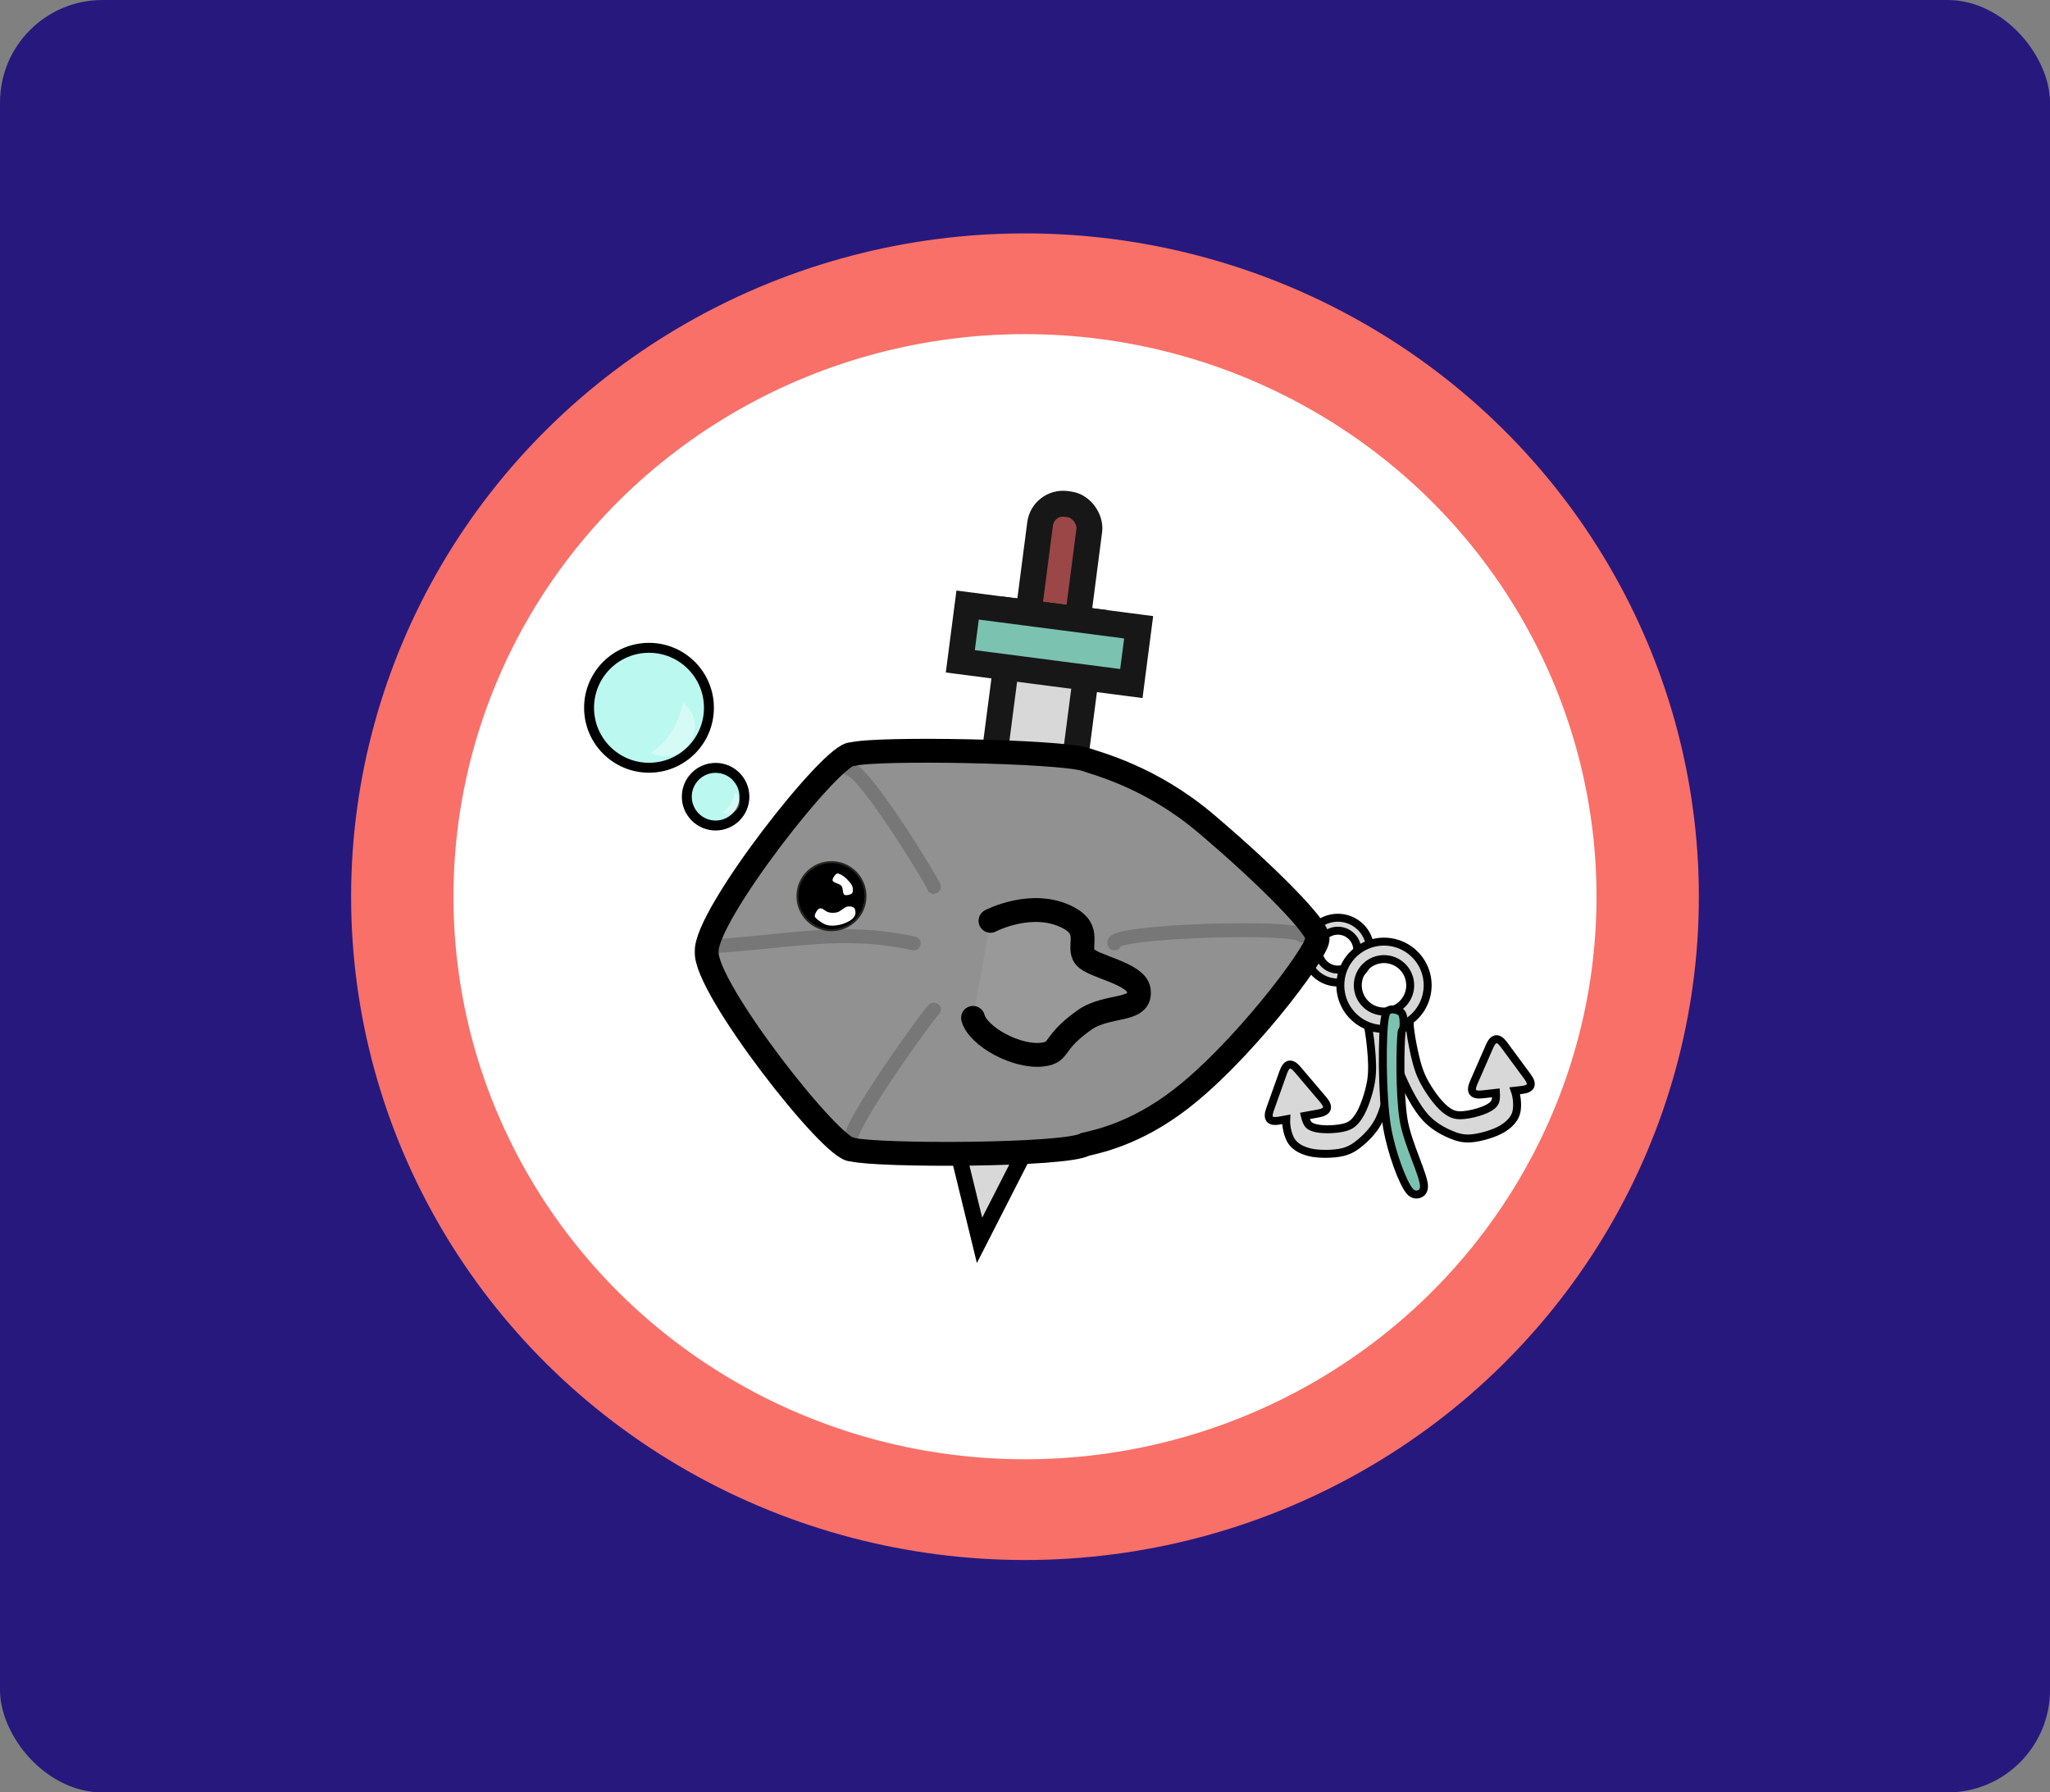 <?xml version="1.0" encoding="utf-8"?>
<svg viewBox="0 0 500 437" xmlns="http://www.w3.org/2000/svg" xmlns:bx="https://boxy-svg.com">
  <rect x="0" y="0" width="500" height="437" fill="#808080" stroke="none"/>
  <rect style="fill: rgb(39, 24, 126);" width="500" height="437.104" rx="25" ry="25" y="0" x="0"/>
  <g transform="matrix(0.884, 0, 0, 0.87, 28.996, 1.172)" style="">
    <circle style="fill: rgb(249, 112, 104);" cx="250" cy="250" r="185.928"/>
    <circle style="fill: rgb(255, 255, 255);" cx="250" cy="250" r="157.69"/>
    <g transform="matrix(0.548, 0, 0, 0.557, 122.093, 135.267)" style="">
      <g>
        <path d="M 292 324 m -16.286 0 a 16.286 16.286 0 1 0 32.572 0 a 16.286 16.286 0 1 0 -32.572 0 Z M 292 324 m -9.772 0 a 9.772 9.772 0 0 1 19.544 0 a 9.772 9.772 0 0 1 -19.544 0 Z" style="fill: rgb(216, 216, 216); stroke: rgb(0, 0, 0); stroke-width: 4px;" transform="matrix(-0.275, 0.962, -0.962, -0.275, 782.924, 41.068)" bx:shape="ring 292 324 9.772 9.772 16.286 16.286 1@466db2ef"/>
        <circle style="fill: rgba(149, 245, 232, 0.65); stroke: rgb(0, 0, 0); stroke-width: 5px;" cx="44.107" cy="110.907" r="30.175"/>
        <path d="M 177.537 564.496 L 210.952 654.398 L 144.121 654.398 L 177.537 564.496 Z" style="fill: rgb(216, 216, 216); stroke-width: 8px; stroke: rgb(0, 0, 0);" transform="matrix(-0.993, -0.116, 0.116, -0.993, 321.335, 960.068)" bx:shape="triangle 144.121 564.496 66.831 89.902 0.5 0 1@f203ab3c"/>
        <g transform="matrix(1.02, -0.372, 0.372, 1.02, -132.94, 107.782)" style="">
          <rect x="265.166" y="26.323" width="22.996" height="67.664" style="stroke: rgb(23, 23, 23); stroke-width: 12px; fill: rgb(155, 71, 71);" rx="10.71" ry="10.71" transform="matrix(0.888, 0.461, -0.461, 0.888, 133.408, -114.491)"/>
          <rect x="258.01" y="78.657" width="37.308" height="123.739" style="stroke: rgb(23, 23, 23); stroke-width: 12px; fill: rgb(216, 216, 216);" transform="matrix(0.888, 0.461, -0.461, 0.888, 133.408, -114.491)"/>
          <rect x="236.695" y="78.657" width="79.938" height="26.281" style="stroke: rgb(23, 23, 23); stroke-width: 12px; fill: rgb(123, 194, 177);" transform="matrix(0.888, 0.461, -0.461, 0.888, 133.408, -114.491)"/>
        </g>
        <path style="stroke: rgb(0, 0, 0); stroke-width: 12px; fill: rgb(145, 145, 145);" d="M 380.451 226.642 C 384.291 228.536 348.541 277.584 315.873 304.618 C 292.382 324.058 272.273 328.683 263.774 330.604 C 254.063 336.339 159.382 336.521 146.412 333.228 C 136.871 334.519 71.96 251.654 73.177 233.744 C 71.96 215.834 136.871 132.969 146.412 134.26 C 159.382 130.967 250.39 132.698 263.774 136.884 C 269.624 139.031 296.585 145.563 324.376 169.053 C 356.212 195.962 381.746 222.201 380.451 226.642 Z"/>
        <g transform="matrix(1, 0, 0, 1, -8.592, -12.605)">
          <path d="M 161.694 218.313 C 161.694 227.77 154.027 235.437 144.57 235.437 C 135.113 235.437 127.446 227.77 127.446 218.313 C 127.446 208.856 135.113 201.189 144.57 201.189 C 154.027 201.189 161.694 208.856 161.694 218.313 Z" style="stroke: rgb(37, 39, 30);"/>
          <path stroke="rgb(255,0,0)" d="M 147.816 206.92 C 148.568 207.023 150.064 207.785 151.156 208.67 C 152.459 209.725 154.346 211.762 154.973 213.123 C 155.445 214.147 155.417 215.287 155.291 215.986 C 155.2 216.491 155.086 216.82 154.655 217.099 C 154.019 217.512 152.439 218.02 151.315 217.735 C 150.004 217.403 150.59 214.359 149.556 213.112 C 148.523 211.867 145.097 211.571 145.112 210.26 C 145.125 209.122 146.316 207.727 146.862 207.238 C 147.194 206.941 147.373 206.859 147.816 206.92 Z M 152.587 223.554 C 153.814 223.329 155.265 223.528 155.927 224.19 C 156.59 224.853 156.802 226.523 156.564 227.53 C 156.325 228.538 155.559 229.441 154.496 230.234 C 153.114 231.265 150.533 232.357 148.452 232.779 C 146.396 233.195 144.063 233.372 142.09 232.779 C 140.081 232.175 137.294 230.073 136.524 229.121 C 136.122 228.624 136.11 228.376 136.206 227.848 C 136.347 227.068 137.293 225.336 137.955 224.826 C 138.443 224.451 138.899 224.388 139.546 224.508 C 140.472 224.68 141.754 226.092 143.045 226.417 C 144.394 226.757 145.996 226.822 147.498 226.417 C 149.172 225.966 151.065 223.834 152.587 223.554 Z" style="stroke: rgb(129, 151, 57); fill: rgb(255, 255, 255); stroke-width: 0px;"/>
        </g>
        <path style="stroke: rgb(0, 0, 0); stroke-linecap: round; stroke-width: 12px; fill: rgba(168, 164, 164, 0.42);" d="M 216.034 218.131 C 216.034 218.131 237.213 207.025 255.223 216.529 C 267.401 222.955 259.449 231.032 263.609 236.315 C 267.433 241.169 289.289 244.48 290.651 252.826 C 292.537 264.378 275.141 259.695 263.299 268.062 C 246.708 279.784 251.597 284.138 242.515 285.39 C 229.374 287.201 209.665 276.221 207.246 266.954"/>
        <path d="M 363.494 294.221 C 365.123 289.661 367.505 289.226 370.639 292.917 L 383.627 308.206 C 386.762 311.897 385.948 314.177 381.184 315.047 L 374.321 316.3 C 374.813 318.385 375.516 320.351 376.846 321.262 C 380.54 323.789 390.422 323.212 394.664 321.96 C 397.811 321.031 399.377 319.524 401.301 316.72 C 403.938 312.88 406.555 305.147 407.59 299.252 C 408.6 293.498 408.109 287.248 407.59 281.783 C 407.107 276.698 406.215 269.837 404.795 267.459 C 404.012 266.148 402.58 266.501 402 265.713 C 401.451 264.966 401.11 264.115 401.301 262.918 C 401.594 261.091 416.682 270.413 417.372 276.892 C 418.047 283.221 418.198 289.186 417.372 295.758 C 416.478 302.878 414.668 312.228 411.782 318.117 C 409.359 323.063 405.689 326.852 402.35 329.646 C 399.467 332.059 397.005 333.643 393.266 334.537 C 388.725 335.623 380.967 335.71 376.497 334.537 C 372.834 333.577 369.688 331.977 367.762 329.297 C 365.81 326.581 364.721 321.417 364.918 318.017 L 361.449 318.65 C 356.685 319.52 355.118 317.674 356.746 313.113 L 363.494 294.221 Z" style="fill: rgb(216, 216, 216); stroke: rgb(0, 0, 0); stroke-width: 4px;"/>
        <path d="M 430.088 296.496 C 431.717 301.056 434.099 301.491 437.233 297.8 L 450.221 282.511 C 453.356 278.82 452.542 276.54 447.778 275.67 L 440.915 274.417 C 441.407 272.332 442.11 270.366 443.44 269.455 C 447.134 266.928 457.016 267.505 461.258 268.757 C 464.405 269.686 465.971 271.193 467.895 273.997 C 470.532 277.837 473.149 285.57 474.184 291.465 C 475.194 297.219 474.703 303.469 474.184 308.934 C 473.701 314.019 472.809 320.88 471.389 323.258 C 470.606 324.569 469.174 324.216 468.594 325.004 C 468.045 325.751 467.704 326.602 467.895 327.799 C 468.188 329.626 483.276 320.304 483.966 313.825 C 484.641 307.496 484.792 301.531 483.966 294.959 C 483.072 287.839 481.262 278.489 478.376 272.6 C 475.953 267.654 472.283 263.865 468.944 261.071 C 466.061 258.658 463.599 257.074 459.86 256.18 C 455.319 255.094 447.561 255.007 443.091 256.18 C 439.428 257.14 436.282 258.74 434.356 261.42 C 432.404 264.136 431.315 269.3 431.512 272.7 L 428.043 272.067 C 423.279 271.197 421.712 273.043 423.34 277.604 L 430.088 296.496 Z" style="fill: rgb(216, 216, 216); stroke: rgb(0, 0, 0); stroke-width: 4px;" transform="matrix(-0.958, 0.288, -0.288, -0.958, 971.965, 440.599)"/>
        <path d="M 292 324 m -21.965 0 a 21.965 21.965 0 1 0 43.93 0 a 21.965 21.965 0 1 0 -43.93 0 Z M 292 324 m -13.18 0 a 13.18 13.18 0 0 1 26.36 0 a 13.18 13.18 0 0 1 -26.36 0 Z" style="fill: rgb(216, 216, 216); stroke: rgb(0, 0, 0); stroke-width: 4px;" transform="matrix(-0.275, 0.962, -0.962, -0.275, 806.153, 58.771)" bx:shape="ring 292 324 13.18 13.18 21.965 21.965 1@0aac886d"/>
        <path stroke="rgb(255,0,0)" stroke-width="0" opacity="0.957" d="M 417.28 262.832 C 418.681 262.364 421.816 263.053 422.953 264.379 C 424.193 265.823 424.115 269.763 423.985 271.599 C 423.89 272.93 423.175 272.587 422.953 274.693 C 422.33 280.621 421.886 304.698 423.985 318.015 C 425.924 330.321 434.635 346.686 434.3 352.054 C 434.154 354.388 432.888 355.293 431.721 355.664 C 430.507 356.049 428.688 356.019 427.079 354.117 C 423.588 349.988 417.938 334.858 415.733 322.141 C 413.044 306.635 413.059 273.819 414.702 266.442 C 415.299 263.76 416.029 263.25 417.28 262.832 Z" style="fill-opacity: 1; fill-rule: nonzero; stroke: rgb(0, 0, 0); stroke-dasharray: none; stroke-dashoffset: 0px; stroke-linecap: butt; stroke-linejoin: miter; stroke-miterlimit: 4; stroke-opacity: 1; stroke-width: 4px; paint-order: normal; vector-effect: none; opacity: 1; mix-blend-mode: normal; isolation: auto; fill: rgb(123, 194, 177);"/>
        <path style="fill: rgba(255, 255, 255, 0.39);" transform="matrix(0.847, 0.531, -0.531, 0.847, 7.601, -254.502)" d="M 238.048 279.007 A 15.03 15.03 0 0 1 238.048 308.993 A 38.852 38.852 0 0 0 238.048 279.007 Z" bx:shape="crescent 237 294 15.03 172 0.635 1@a15874fd"/>
        <circle style="fill: rgba(149, 245, 232, 0.65); stroke: rgb(0, 0, 0); stroke-width: 5px;" cx="77.639" cy="155.651" r="14.501"/>
        <path style="fill: rgba(255, 255, 255, 0.39);" transform="matrix(0.847, 0.531, -0.531, 0.847, 39.198, -216.564)" d="M 237.415 288.07 A 5.944 5.944 0 0 1 237.415 299.93 A 15.365 15.365 0 0 0 237.415 288.07 Z" bx:shape="crescent 237 294 5.944 172 0.635 1@6b0bc387"/>
        <path style="fill: rgb(216, 216, 216); stroke: rgb(0, 0, 0);" d="M 153.102 70.907"/>
        <path style="stroke: rgb(0, 0, 0); fill: none; stroke-linecap: round; stroke-miterlimit: 1; stroke-opacity: 0.18; stroke-width: 7px;" d="M 74.569 231.006 C 114.928 228.722 140.92 221.522 177.416 229.495"/>
        <path style="stroke: rgb(0, 0, 0); fill: none; stroke-linecap: round; stroke-miterlimit: 1; stroke-opacity: 0.18; stroke-width: 7px;" d="M 145.897 329.226 C 141.512 324.841 186.964 262.059 187.59 262.685"/>
        <path style="stroke: rgb(0, 0, 0); fill: none; stroke-linecap: round; stroke-miterlimit: 1; stroke-opacity: 0.18; stroke-width: 7px;" d="M 144.584 141.574 C 152.367 141.574 188.506 201.189 187.572 201.189"/>
        <path style="stroke: rgb(0, 0, 0); fill: none; stroke-linecap: round; stroke-miterlimit: 1; stroke-opacity: 0.18; stroke-width: 7px;" d="M 372.917 225.558 C 371.612 220.338 275.063 223.143 278.434 229.495"/>
      </g>
    </g>
  </g>
</svg>